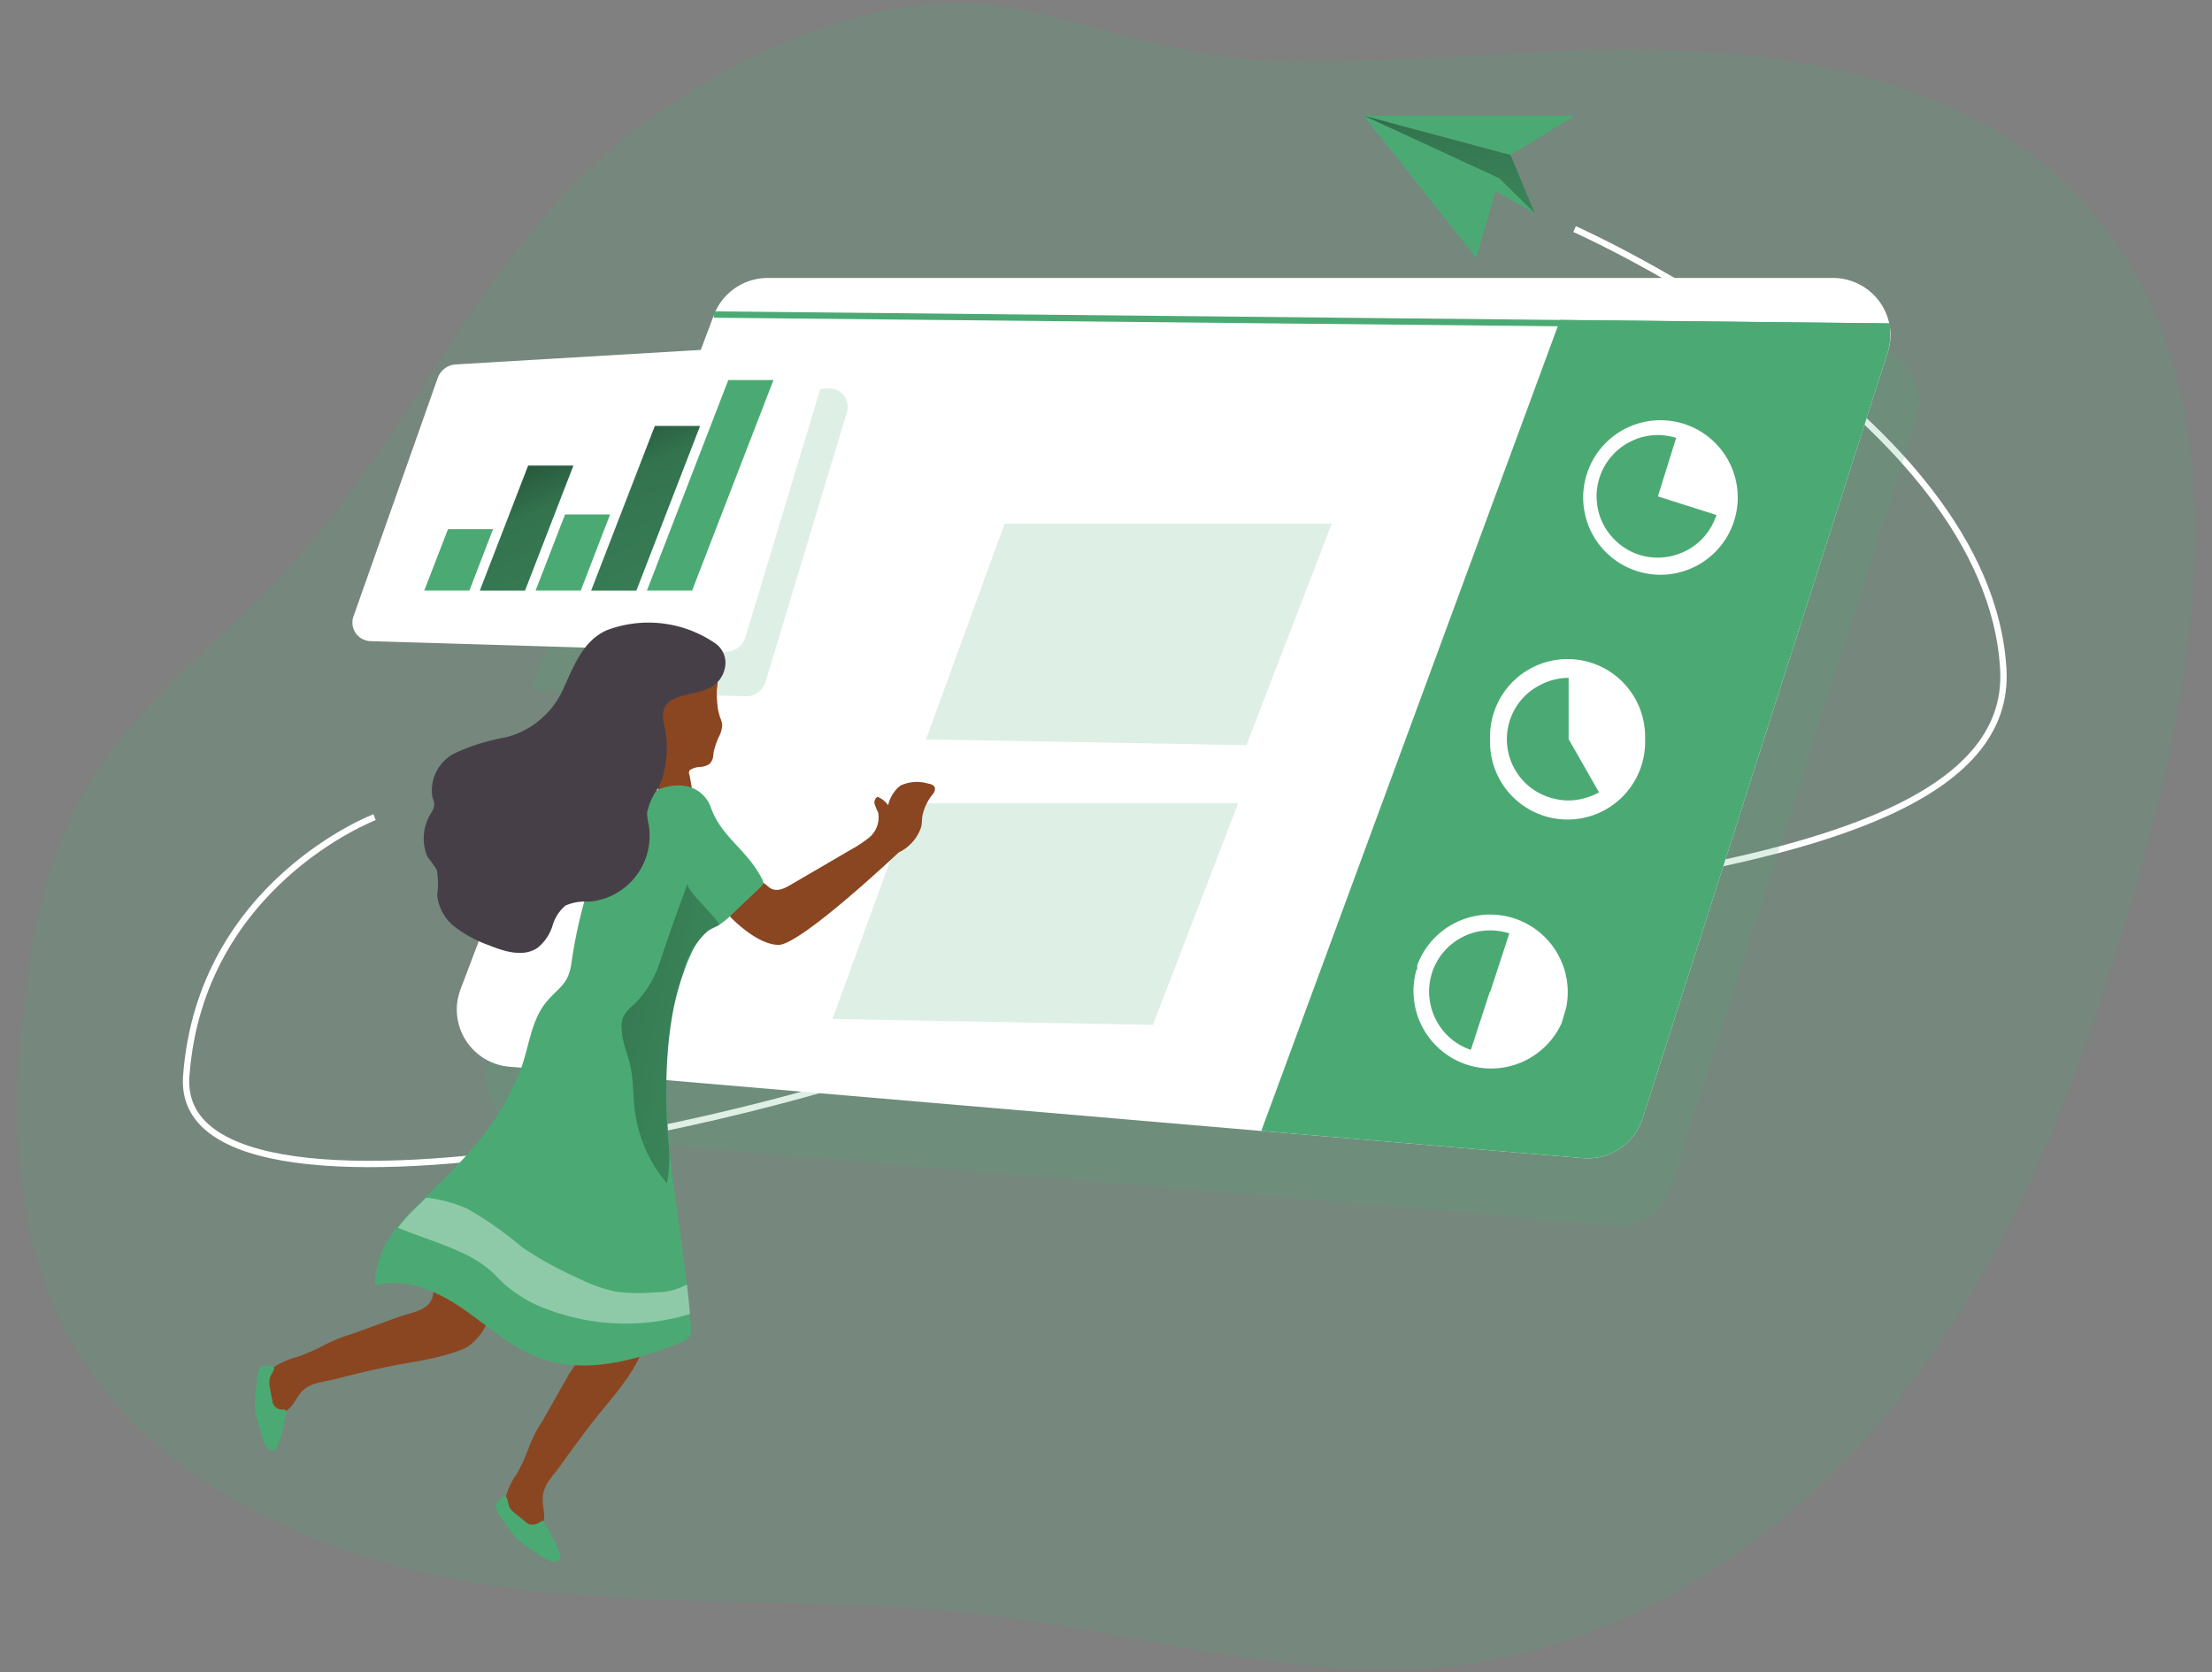<svg width="406" height="307" fill="none" xmlns="http://www.w3.org/2000/svg">
    <rect width="100%" height="100%" fill="#808080" stroke="none"/>
    <g clip-path="url(#prefix__clip0_15788_46842)">
        <path opacity=".18"
            d="M72.316 287.323a154.167 154.167 0 0016.291 3.443c30.741 4.849 62.233 2.036 93.119 5.77 32.704 3.927 64.463 15.201 97.434 7.079 26.425-6.521 49.917-23.177 67.106-44.002 24.098-29.092 37.262-65.796 47.299-102.258 11.249-40.802 17.334-89.822-11.564-120.732C358.921 11.894 321.392 7.99 287.597 9.3c-17.868.703-35.735 2.425-53.602 1.843-17.868-.582-31.686-6.449-48.148-9.698-26.231-5.212-59.735 12.34-77.918 29.771-21.819 20.801-33.94 49.772-54.135 72.076-13.577 14.958-30.886 27.128-40.075 45.117a98.838 98.838 0 00-8.63 30.353c-3.297 21.988-3.491 45.504 6.74 65.239 11.782 22.74 35.346 36.486 60.487 43.322z"
            fill="#4BAA73" />
        <path
            d="M289.004 42.053s76.075 33.796 78.694 80.852c2.618 47.056-139.4 38.571-170.455 58.863-31.056 20.292-165.655 51.129-163.061 15.782 2.594-35.347 34.57-47.541 34.57-47.541"
            stroke="#fff" stroke-width="1.164" stroke-miterlimit="10" />
        <path opacity=".18"
            d="M89.797 194.011l46.426-123.884a10.596 10.596 0 019.915-6.86h195.499a10.597 10.597 0 0110.57 10.593 10.857 10.857 0 01-.485 3.176l-44.923 140.612a10.542 10.542 0 01-10.958 7.273l-197.05-16.728a10.597 10.597 0 01-9.697-11.419c.113-.947.35-1.876.703-2.763z"
            fill="#4BAA73" />
        <path
            d="M346.485 64.648l-44.996 140.684a10.62 10.62 0 01-10.982 7.273l-59.009-4.994-137.92-11.782a10.536 10.536 0 01-7.22-3.68 10.547 10.547 0 01-2.478-7.714c.099-.996.327-1.974.68-2.91l11.03-29.092 19.952-53.335 15.468-41.214a10.596 10.596 0 019.915-6.86h195.499a10.573 10.573 0 0110.57 10.57 10.296 10.296 0 01-.509 3.054z"
            fill="#fff" />
        <path opacity=".18" d="M152.805 187.053l14.425-39.59h60.026l-15.661 40.681-58.79-1.091z" fill="#4BAA73" />
        <path
            d="M346.486 64.648l-44.995 140.684a10.62 10.62 0 01-10.983 7.273l-59.008-4.994 54.426-147.739.413-1.14 60.463.631c-.01.178-.01.356 0 .533a10.526 10.526 0 01-.316 4.752z"
            fill="#4BAA73" />
        <path opacity=".18"
            d="M155.4 75.8l-14.862 49.287a3.727 3.727 0 01-3.636 2.739l-39.468-1.139 19.976-53.335 34.668-2.037A3.372 3.372 0 01155.4 75.8z"
            fill="#4BAA73" />
        <path
            d="M64.947 112.965l15.37-43.517a3.758 3.758 0 013.273-2.545l64.778-3.83a3.416 3.416 0 013.483 2.883 3.422 3.422 0 01-.137 1.626l-14.862 49.311a3.782 3.782 0 01-3.636 2.763l-65.312-1.963a3.428 3.428 0 01-2.7-1.6 3.417 3.417 0 01-.257-3.128z"
            fill="#fff" />
        <path
            d="M346.895 59.363V60.527l-60.972-.63-154.915-1.577v-1.163l155.327 1.576 60.463.63h.097zM86.158 108.407h-8.29l4.363-11.273h8.267l-4.34 11.273zM96.365 108.407h-8.29l8.872-22.934h8.292l-8.874 22.934zM106.596 108.407h-8.291l5.406-13.964h8.267l-5.382 13.964zM116.803 108.407h-8.291L120.197 78.2h8.291l-11.685 30.207z"
            fill="#4BAA73" />
        <path d="M96.365 108.407h-8.29l8.872-22.934h8.292l-8.874 22.934z"
            fill="url(#prefix__paint0_linear_15788_46842)" />
        <path d="M116.803 108.407h-8.291L120.197 78.2h8.291l-11.685 30.207z"
            fill="url(#prefix__paint1_linear_15788_46842)" />
        <path d="M127.033 108.407h-8.291l14.934-38.644h8.291l-14.934 38.644z" fill="#4BAA73" />
        <path
            d="M318.461 95.025a14.183 14.183 0 10-.291.945l.145-.46.146-.485zM287.454 185.041a14.251 14.251 0 00-20.385-15.618 14.252 14.252 0 00-6.938 7.763v.46c0 .146 0 .316-.169.461a14.227 14.227 0 008.847 17.186 14.23 14.23 0 0017.82-7.489c.146-.46.267-.921.412-1.382.146-.46.243-.921.413-1.381zM301.95 135.22a14.227 14.227 0 00-14.231-14.23 14.231 14.231 0 00-14.231 14.23v.994a14.234 14.234 0 0014.231 14.231 14.231 14.231 0 0014.231-14.231v-.994z"
            fill="#fff" />
        <path
            d="M304.302 91.122l3.345-10.74a11.799 11.799 0 00-2.909-.509 11.271 11.271 0 00-11.176 7.88 11.784 11.784 0 00-.509 2.908c-.031.985.059 1.97.266 2.934a11.009 11.009 0 002.716 5.14 11.096 11.096 0 0010.739 3.345c.95-.222 1.869-.556 2.74-.994a11.93 11.93 0 002.424-1.697 11.423 11.423 0 003.104-4.849l-10.74-3.418zM287.913 135.681v-11.249a11.35 11.35 0 00-5.6 1.527c-.89.48-1.706 1.084-2.424 1.794a11.206 11.206 0 00-2.925 10.867 11.197 11.197 0 007.992 7.922c1.902.533 3.915.533 5.818 0a11.364 11.364 0 002.715-1.091l-5.576-9.77zM273.537 182.034l3.491-10.691a11.566 11.566 0 00-5.818-.315 11.253 11.253 0 00-8.898 10.425c-.052.976.029 1.955.243 2.909.199.96.525 1.89.97 2.764a11.148 11.148 0 006.448 5.6l3.491-10.716.073.024z"
            fill="#4BAA73" />
        <path
            d="M130.838 139.172c-.12.458-.383.866-.751 1.164a3.594 3.594 0 01-1.721.461 3.748 3.748 0 00-1.794.606 1.007 1.007 0 000 .921l.703 3.927a1.59 1.59 0 010 .946 1.384 1.384 0 01-.382.41 1.37 1.37 0 01-.515.22c-1.406.558-3.152 1.043-4.267 0a4.344 4.344 0 01-1.043-2.109 43.149 43.149 0 01-2.182-13.649 9.695 9.695 0 013.201-7.467 9.453 9.453 0 016.909-1.6 3.34 3.34 0 012.57 1.77c.315.703 0 1.382 0 2.133a21.27 21.27 0 00.218 3.297c.103.508.233 1.009.388 1.503.188.417.318.858.388 1.309a5.387 5.387 0 01-.703 2.425c-.386.882-.686 1.8-.897 2.739a5.107 5.107 0 01-.122.994zM133.992 168.264s4.849 5.188 8.922 5.188 22.037-16.97 22.037-16.97a7.925 7.925 0 004.121-4.655c.17-.703.122-1.43.243-2.133a9.444 9.444 0 011.867-3.879c.153-.155.269-.342.341-.547a1.47 1.47 0 00.071-.641c-.146-.533-.776-.703-1.309-.8a7.099 7.099 0 00-5.067.412 6.42 6.42 0 00-2.206 3.588 4.35 4.35 0 00-1.94-1.552 1.17 1.17 0 00-.509 1.407c.181.512.391 1.014.63 1.503a4.848 4.848 0 01-2.036 4.848 21.64 21.64 0 01-2.982 1.94l-11.007 6.424c-1.115.655-2.424 1.334-3.636.728-.558-.291-.946-.849-1.552-1.116a2.763 2.763 0 00-2.618.825 16.482 16.482 0 00-3.37 5.43zM90.134 240.073a10.185 10.185 0 01-4.485 7.273c-4.51 2.109-10.304 2.643-15.152 3.685-2.934.655-5.867 1.309-8.752 2.085-2.425.655-5.019.582-6.667 2.715-.994 1.261-1.649 3.055-3.2 3.419a2.883 2.883 0 01-2.885-1.31 6.857 6.857 0 01-.97-3.224 3.834 3.834 0 010-1.285c.128-.451.361-.866.679-1.212a13.476 13.476 0 015.867-3.127 37.228 37.228 0 005.454-2.425 28.418 28.418 0 014.461-1.745l8.85-3.225c2.084-.751 5.211-1.042 6.011-3.418.3-1.164.455-2.361.461-3.564.17-2.383.902-4.692 2.133-6.739.15-.344.394-.638.704-.849a2.425 2.425 0 011.188-.291 7.28 7.28 0 013.345.388 5.853 5.853 0 012.982 3.37 12.12 12.12 0 01.533 4.558 28.71 28.71 0 01-.557 4.921z"
            fill="#8A4621" />
        <path
            d="M50.302 251.273c-.145.631-.63 1.14-.8 1.77a4.17 4.17 0 000 1.552l.46 2.424a1.817 1.817 0 002.086 1.721.694.694 0 01.509.291.605.605 0 010 .412l-.679 3.079a14.97 14.97 0 01-1.333 3.71c-.191.05-.392.05-.582 0-1.552 0-2.158-3.928-2.715-5.407a10.642 10.642 0 01-.364-4.63c0-.849.145-1.673.267-2.424.008-.829.164-1.65.46-2.425a1.12 1.12 0 011.043-.606c.484.024 1.818-.17 1.648.533z"
            fill="#4BAA73" />
        <path
            d="M116.029 240.534a10.059 10.059 0 011.357 8.534c-2.06 4.509-6.133 8.703-9.115 12.63a278.626 278.626 0 00-5.358 7.273c-1.406 2.061-3.418 3.685-3.297 6.376 0 1.6.727 3.394-.218 4.679a2.911 2.911 0 01-3.055.873 6.821 6.821 0 01-2.812-1.818 3.9 3.9 0 01-.8-.994 3.008 3.008 0 01-.267-1.382 13.21 13.21 0 012.424-6.182 35.782 35.782 0 002.425-5.455c.629-1.48 1.392-2.9 2.279-4.242l4.63-8.195c1.115-1.915 3.321-4.17 2.424-6.497a14.255 14.255 0 00-1.963-3.006 15.515 15.515 0 01-2.764-6.497 2.87 2.87 0 010-1.116c.146-.385.388-.727.703-.994a7.411 7.411 0 012.837-1.866 5.686 5.686 0 014.436.63 11.769 11.769 0 013.37 3.103 29.337 29.337 0 012.764 4.146z"
            fill="#8A4621" />
        <path
            d="M92.994 274.887c.291.582.267 1.285.558 1.866.27.445.634.826 1.066 1.116l1.867 1.527c.218.19.463.345.728.461a2.62 2.62 0 001.987-.485.464.464 0 01.452-.159.465.465 0 01.348.328l1.479 2.813a14.181 14.181 0 011.406 3.66 1.185 1.185 0 01-.387.461c-1.213.994-4.195-1.6-5.552-2.424a10.77 10.77 0 01-3.37-3.128c-.485-.679-.945-1.382-1.406-2.06a7.276 7.276 0 01-1.164-2.061 1.188 1.188 0 01.412-1.188c.316-.364 1.212-1.358 1.576-.727zM140.076 162.131c-.095.319-.29.6-.557.8-1.843 1.769-3.71 3.491-5.528 5.26a14.542 14.542 0 01-1.891 1.528c-.606.363-1.26.606-1.866.969-.206.13-.4.276-.582.437a11.35 11.35 0 00-2.91 4.267c-.46.994-.897 2.036-1.26 3.079a47.415 47.415 0 00-2.158 8.339c-2.788 16.195.849 32.705 2.74 48.948.242 1.794.412 3.588.557 5.382 0 .751.146 1.527.194 2.303a3.081 3.081 0 01-.315 2.012 3.01 3.01 0 01-1.479.946c-8.194 3.321-17.431 5.939-25.746 2.981-5.382-1.915-9.698-5.939-14.4-9.188-4.704-3.248-10.571-5.77-16.074-4.17a16.753 16.753 0 014.145-10.764 29.419 29.419 0 012.934-3.321l2.182-2.158c7.273-7.103 13.503-13.237 17.407-23.201 1.575-4.048 1.89-8.8 4.557-12.339 2.425-3.031 4.291-3.346 4.849-7.419a90.94 90.94 0 013.467-15.007 36.352 36.352 0 016.764-12.121 17.777 17.777 0 014.654-4.17 8.952 8.952 0 016.037-1.237 6.01 6.01 0 014.63 3.807c1.867 5.503 6.716 7.903 9.358 13.115.205.262.308.589.291.922z"
            fill="#4BAA73" />
        <path
            d="M133.023 122.759a5.26 5.26 0 01-3.297 3.758c-3.758 1.479-8.946.873-7.903 6.231a18.28 18.28 0 01-.922 11.806 11.662 11.662 0 00-2.133 4.631c.024.743.121 1.482.291 2.206a12.125 12.125 0 01-9.698 13.964 9.34 9.34 0 01-1.406.17 8.823 8.823 0 00-4.145.703 7.52 7.52 0 00-2.425 3.806 8.414 8.414 0 01-2.74 3.976c-2.593 1.745-6.06.679-8.97-.509a23.052 23.052 0 01-6.133-3.297 8.462 8.462 0 01-3.297-5.94 14.404 14.404 0 00-.073-4.558 21.665 21.665 0 00-1.72-2.424 8.704 8.704 0 01.75-8.146c.265-.42.439-.89.51-1.382a4.444 4.444 0 00-.34-1.382 7.636 7.636 0 014.146-8.121 38.135 38.135 0 019.358-2.909 15.734 15.734 0 0010.691-9.31c1.867-3.976 3.443-8.315 7.71-10.303a21.627 21.627 0 0119.904 2.303 4.367 4.367 0 011.842 4.727z"
            fill="#473F47" />
        <path
            d="M132.102 169.792c-.607.363-1.261.606-1.867.969-.21.124-.405.27-.582.437a13.748 13.748 0 00-4.17 7.273 49.342 49.342 0 00-2.182 8.364 94.377 94.377 0 00-.654 22.279 26.01 26.01 0 01-.243 8.122 25.677 25.677 0 01-5.891-13.383c-.339-2.691-.242-5.454-.8-8.121-.436-1.915-1.212-3.758-1.527-5.697a1.287 1.287 0 000-.291c-.509-3.491.848-4 2.812-6.013a19.006 19.006 0 004.17-7.273 413.91 413.91 0 015.067-14.327c-.364 1.285 4.363 5.26 5.867 7.661z"
            fill="url(#prefix__paint2_linear_15788_46842)" />
        <path opacity=".38"
            d="M126.645 241.213a40.659 40.659 0 01-25.625-.655 25.108 25.108 0 01-8.461-4.849c-.946-.872-1.794-1.842-2.764-2.667a21.868 21.868 0 00-4.849-3.006c-3.757-1.794-7.685-2.933-11.49-4.485l-.413-.169c.9-1.174 1.88-2.284 2.933-3.322l2.207-2.157h.484c2.43.331 4.804.991 7.055 1.963a67.9 67.9 0 0110.158 7.128 66.512 66.512 0 0010.037 5.552 29.942 29.942 0 006.958 2.545 31.21 31.21 0 007.273.146c2.07.048 4.118-.445 5.939-1.431.219 1.818.388 3.588.558 5.407z"
            fill="#fff" />
        <path opacity=".18" d="M169.969 135.73l14.425-39.614h60.05l-15.685 40.68-58.79-1.066z" fill="#4BAA73" />
        <path d="M250.312 21.252l24.85 11.492-4.194 14.643-20.656-26.135zM250.312 21.252h38.717l-11.782 7.2-26.935-7.2z"
            fill="#4BAA73" />
        <path d="M281.732 39.217l-6.57-6.473-24.85-11.492 26.935 7.2 4.485 10.765z" fill="#4BAA73" />
        <path d="M281.732 39.217l-6.57-6.473-24.85-11.492 26.935 7.2 4.485 10.765z"
            fill="url(#prefix__paint3_linear_15788_46842)" />
        <path d="M281.732 39.217l-6.57-6.473-24.85-11.492 31.42 17.965z" fill="#4BAA73" />
    </g>
    <defs>
        <linearGradient id="prefix__paint0_linear_15788_46842" x1="91.229" y1="61.062" x2="154.316" y2="207.376"
            gradientUnits="userSpaceOnUse">
            <stop offset=".01" />
            <stop offset=".08" stop-opacity=".69" />
            <stop offset=".21" stop-opacity=".32" />
            <stop offset="1" stop-opacity="0" />
        </linearGradient>
        <linearGradient id="prefix__paint1_linear_15788_46842" x1="112.243" y1="52.009" x2="175.329" y2="198.303"
            gradientUnits="userSpaceOnUse">
            <stop offset=".01" />
            <stop offset=".08" stop-opacity=".69" />
            <stop offset=".21" stop-opacity=".32" />
            <stop offset="1" stop-opacity="0" />
        </linearGradient>
        <linearGradient id="prefix__paint2_linear_15788_46842" x1="78.039" y1="179.513" x2="183.207" y2="202.738"
            gradientUnits="userSpaceOnUse">
            <stop offset=".01" />
            <stop offset=".13" stop-opacity=".69" />
            <stop offset=".25" stop-opacity=".32" />
            <stop offset="1" stop-opacity="0" />
        </linearGradient>
        <linearGradient id="prefix__paint3_linear_15788_46842" x1="262.725" y1="5.64" x2="272.932" y2="81.982"
            gradientUnits="userSpaceOnUse">
            <stop offset=".01" />
            <stop offset=".08" stop-opacity=".69" />
            <stop offset=".21" stop-opacity=".32" />
            <stop offset="1" stop-opacity="0" />
        </linearGradient>
        <clipPath id="prefix__clip0_15788_46842">
            <path fill="#fff" transform="translate(0 .5)" d="M0 0h406v306H0z" />
        </clipPath>
    </defs>
</svg>